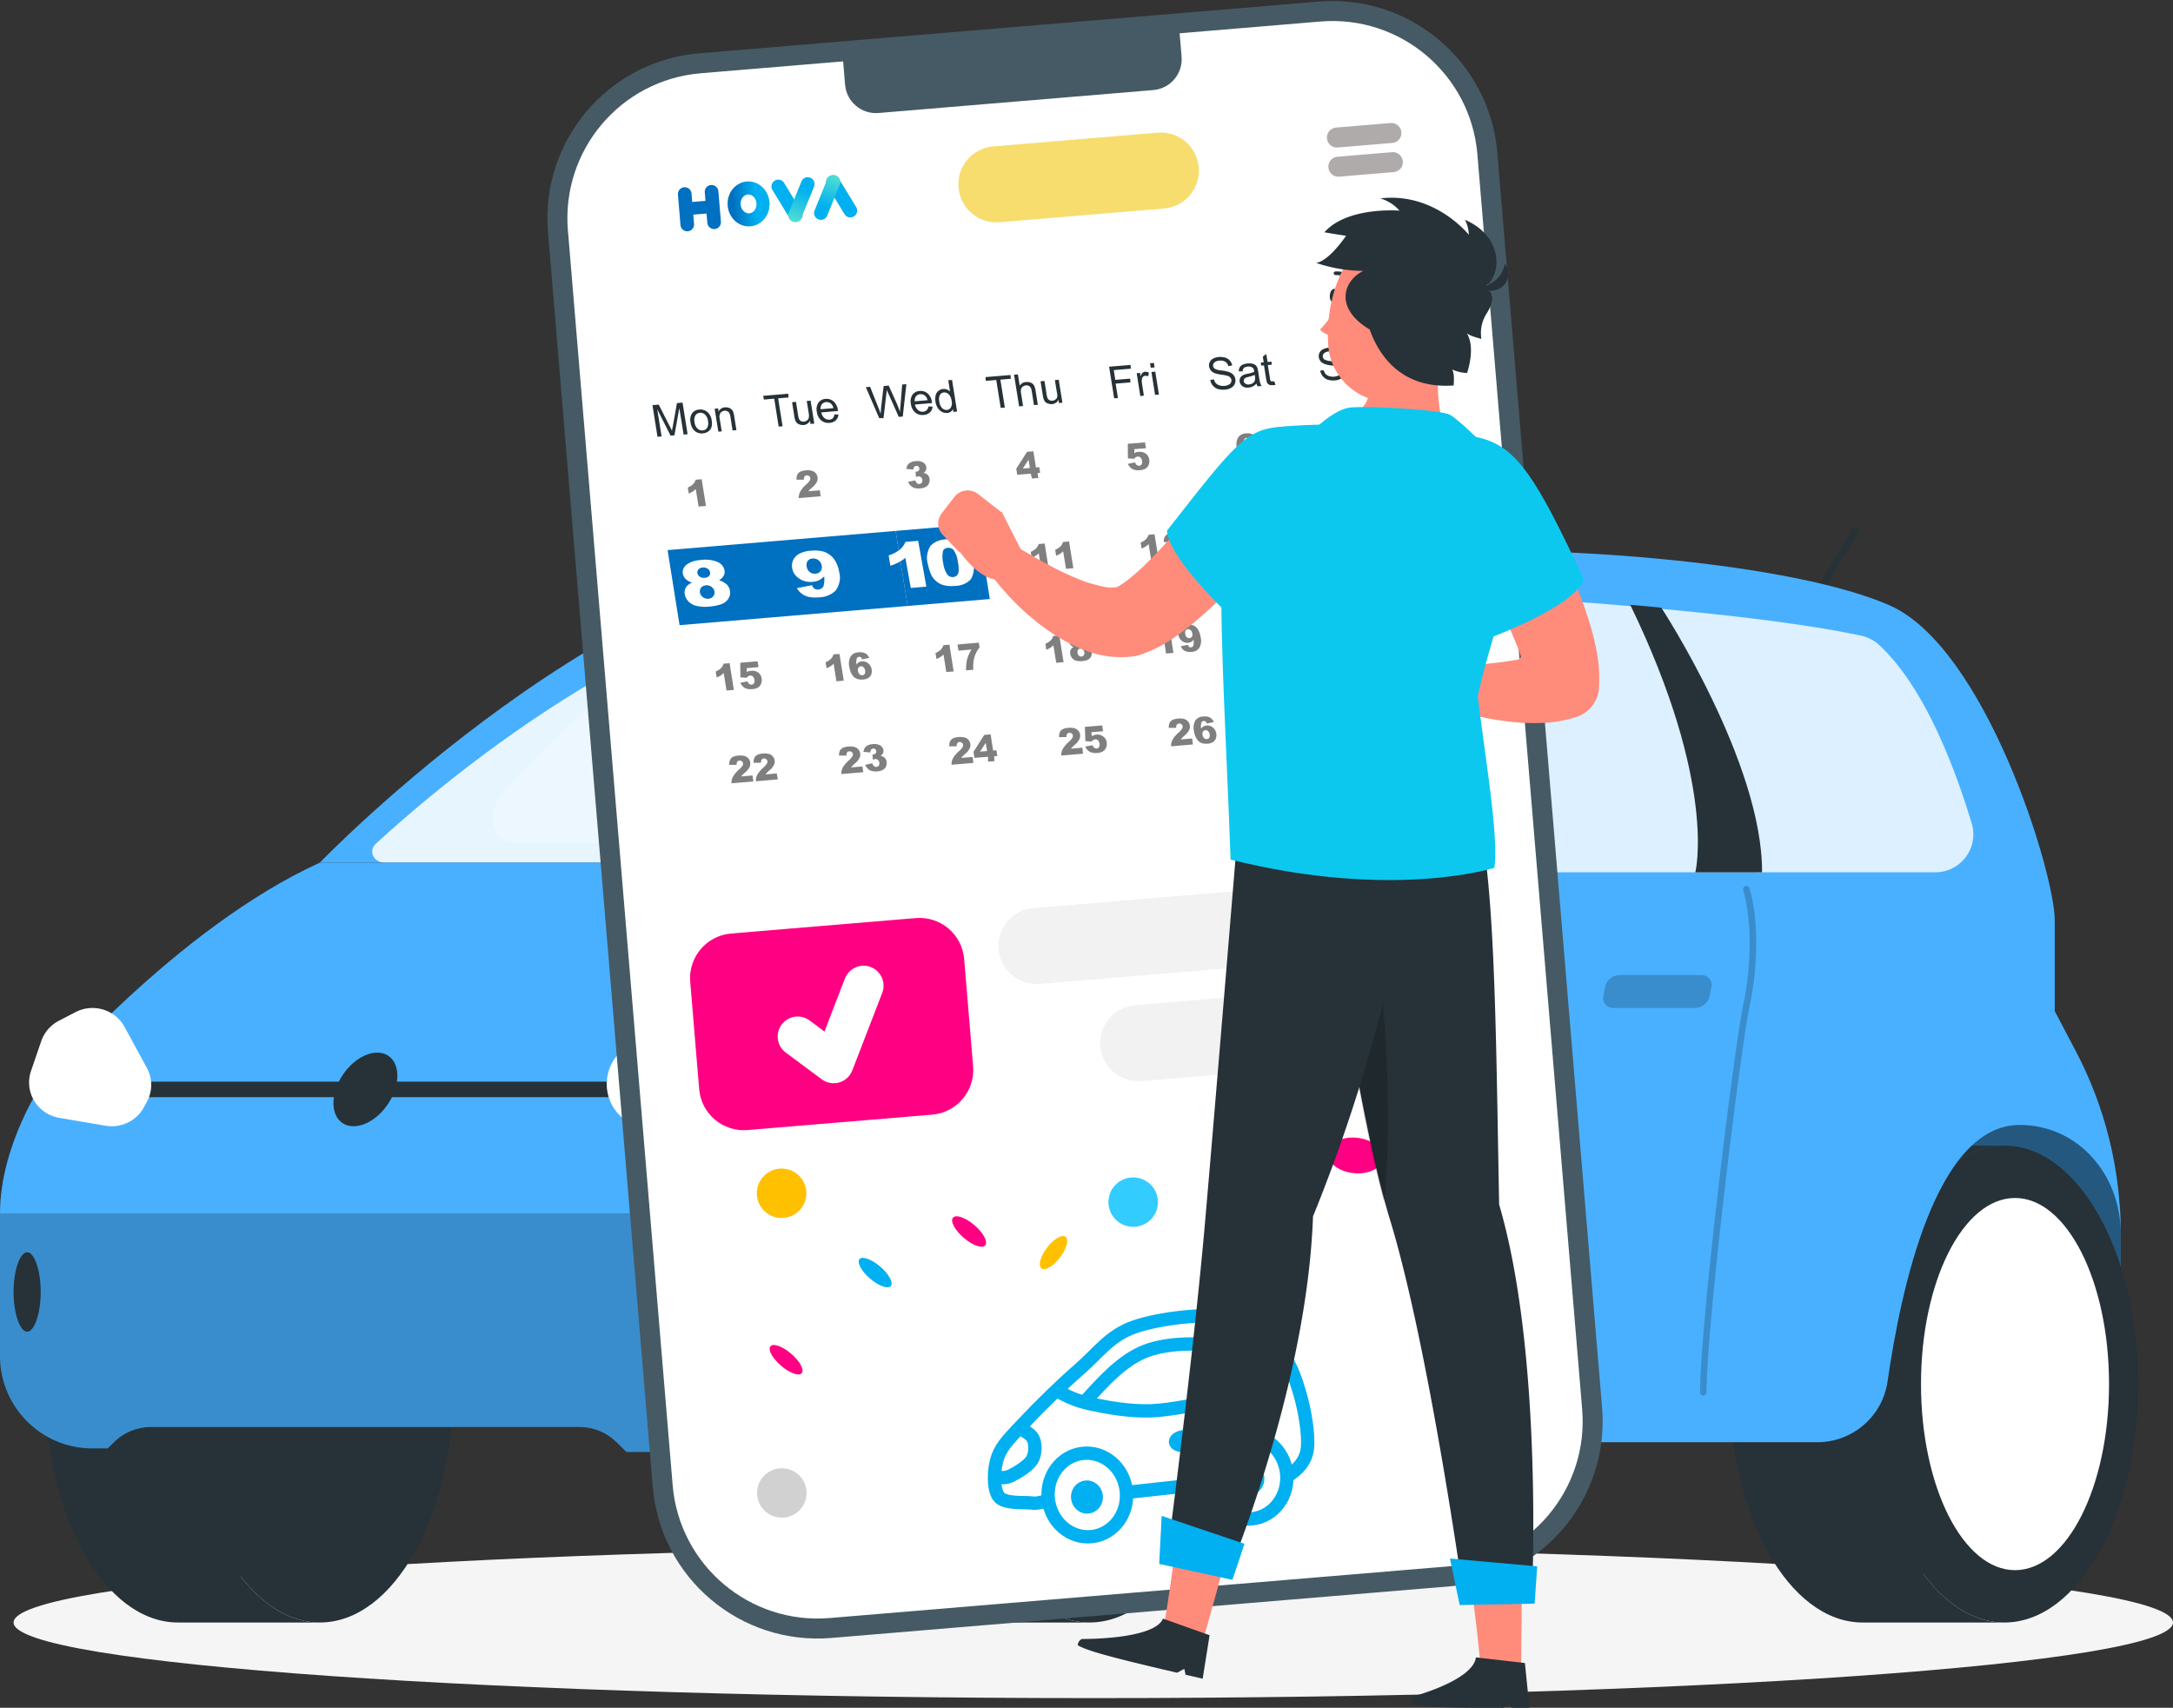 <svg xmlns="http://www.w3.org/2000/svg" overflow="hidden" viewBox="0 0 1121 881">
  <rect x="0" y="0" width="1121" height="881" fill="#333333" stroke="none"/>
  <defs>
    <linearGradient id="b" x1="1634.5" x2="1621.83" y1="1023.65" y2="1002.84" gradientUnits="userSpaceOnUse" spreadMethod="reflect">
      <stop offset="0" stop-color="#00B0F0"/>
      <stop offset=".88" stop-color="#00B0F0"/>
      <stop offset="1" stop-color="#52DFD2"/>
    </linearGradient>
    <linearGradient id="c" x1="1590.96" x2="1569.39" y1="1016.29" y2="1018.09" gradientUnits="userSpaceOnUse" spreadMethod="reflect">
      <stop offset="0" stop-color="#00B0F0"/>
      <stop offset=".32" stop-color="#00B0F0"/>
      <stop offset=".87" stop-color="#0070C0"/>
      <stop offset="1" stop-color="#0070C0"/>
    </linearGradient>
    <linearGradient id="d" x1="1616.16" x2="1625.33" y1="1025.15" y2="1002.57" gradientUnits="userSpaceOnUse" spreadMethod="reflect">
      <stop offset="0" stop-color="#00B0F0"/>
      <stop offset=".29" stop-color="#00B0F0"/>
      <stop offset="1" stop-color="#52DFD2"/>
    </linearGradient>
    <linearGradient id="e" x1="1593.67" x2="1606.35" y1="1005.19" y2="1026" gradientUnits="userSpaceOnUse" spreadMethod="reflect">
      <stop offset="0" stop-color="#00B0F0"/>
      <stop offset=".88" stop-color="#00B0F0"/>
      <stop offset="1" stop-color="#52DFD2"/>
    </linearGradient>
    <linearGradient id="f" x1="1612.02" x2="1602.85" y1="1003.69" y2="1026.26" gradientUnits="userSpaceOnUse" spreadMethod="reflect">
      <stop offset="0" stop-color="#00B0F0"/>
      <stop offset=".29" stop-color="#00B0F0"/>
      <stop offset="1" stop-color="#52DFD2"/>
    </linearGradient>
    <clipPath id="a">
      <path d="M1194 912h1121v881H1194z"/>
    </clipPath>
  </defs>
  <g clip-path="url(#a)" transform="translate(-1194 -912)">
    <path fill="#F5F5F5" fill-rule="evenodd" d="M2315 1749c0 21.54-249.38 39-557 39s-557-17.46-557-39 249.38-39 557-39 557 17.46 557 39Z"/>
    <path fill="#49B0FF" fill-rule="evenodd" d="M2288 1643h-598v-186h527.11l49.2 39.9a58.482 58.482 0 0 1 21.69 45.62Z"/>
    <path fill-opacity=".502" fill-rule="evenodd" d="M2288 1643h-598v-186h527.11l49.2 39.9a58.482 58.482 0 0 1 21.69 45.62Z"/>
    <path fill="#263238" fill-rule="evenodd" d="M1687.03 1625.98c0-67.92 30.98-122.98 68.83-122.98h-73.03c-38.1 0-68.83 54.92-68.83 122.98 0 68.07 30.97 123.02 68.83 123.02H1756c-38.17 0-68.97-55.09-68.97-123.02Z"/>
    <path fill="#263238" fill-rule="evenodd" d="M1825 1626c0 67.93-30.89 123-69 123s-69-55.07-69-123 30.89-123 69-123 69 55.07 69 123Z"/>
    <path fill="#FFF" fill-rule="evenodd" d="M1810 1626c0 53.02-21.94 96-49 96s-49-42.98-49-96 21.94-96 49-96 49 42.98 49 96Z"/>
    <path fill="#263238" fill-rule="evenodd" d="M1290.03 1625.98c0-67.92 30.98-122.98 68.83-122.98h-73.03c-38.1 0-68.83 54.92-68.83 122.98 0 68.07 30.97 123.02 68.83 123.02H1359c-38.1 0-68.97-55.09-68.97-123.02Z"/>
    <path fill="#263238" fill-rule="evenodd" d="M1428 1626c0 67.93-30.89 123-69 123s-69-55.07-69-123 30.89-123 69-123 69 55.07 69 123Zm731.03-.02c0-67.92 30.97-122.98 68.83-122.98h-73.03c-38.06 0-68.83 54.92-68.83 122.98 0 68.07 30.97 123.02 68.83 123.02H2228c-38.06 0-68.97-55.09-68.97-123.02Z"/>
    <path fill="#263238" fill-rule="evenodd" d="M2297 1626c0 67.93-30.89 123-69 123s-69-55.07-69-123 30.89-123 69-123 69 55.07 69 123Z"/>
    <path fill="#FFF" fill-rule="evenodd" d="M2282 1626c0 53.02-21.71 96-48.5 96s-48.5-42.98-48.5-96 21.71-96 48.5-96 48.5 42.98 48.5 96Z"/>
    <path fill="#49B0FF" fill-rule="evenodd" d="M1605.7 1661h-88.51l-4.96-4.84c-5.09-5.13-12-8.02-19.21-8.03H1271.8c-7.21.01-14.11 2.9-19.21 8.03l-3.03 3.01h-8.05c-26.24 0-47.51-21.38-47.51-47.75V1538h502l-39.93 87.26c-7.55 21.44-27.74 35.77-50.37 35.74Z"/>
    <path fill-opacity=".2" fill-rule="evenodd" d="M1605.7 1661h-88.51l-4.96-4.84c-5.09-5.13-12-8.02-19.21-8.03H1271.8c-7.21.01-14.11 2.9-19.21 8.03l-3.03 3.01h-8.05c-26.24 0-47.51-21.38-47.51-47.75V1538h502l-39.93 87.26c-7.55 21.44-27.74 35.77-50.37 35.74Z"/>
    <path fill="#263238" fill-rule="evenodd" d="M2126.75 1228c-.31.01-.62-.08-.88-.24a1.624 1.624 0 0 1-.65-2.25c.01-.01.02-.03.03-.04l24.42-40.48c.39-.85 1.43-1.22 2.3-.84.88.38 1.27 1.38.87 2.23-.04.11-.1.21-.17.3l-24.42 40.48c-.31.52-.89.84-1.5.84Z"/>
    <path fill="#49B0FF" fill-rule="evenodd" d="M2254 1433.61v-46.81c0-24.61-35.83-140.71-85.1-162.47-49.27-21.76-168.47-31.44-243.55-27.45-75.09 3.98-175.35 160.75-175.35 160.75l10.9 134.8c15.26 0 63.88-4.6 71 128.77.99 19.53 17.16 34.84 36.75 34.8h262.88c18.26-.01 33.72-13.45 36.24-31.51 6.88-47.53 24.82-132.16 68.11-132.16 30.36 0 52.12 25.95 52.12 55.7.01-32.69-7.94-64.89-23.17-93.83Z"/>
    <path fill="#49B0FF" fill-rule="evenodd" d="M1650.74 1196c-136.78 0-291.74 161-291.74 161h391.61s100.18-156.98 175.39-161Z"/>
    <path fill="#FFF" fill-opacity=".871" fill-rule="evenodd" d="M1659.13 1212c-115.21 0-236.06 102.9-271.31 135.31-2.45 2.24-2.42 5.85.07 8.06 1.19 1.05 2.8 1.64 4.47 1.63h315.91c25.79.07 50.07-10.95 65.34-29.66 33.98-41.66 99.43-112.77 152.39-115.34Z"/>
    <path fill="#49B0FF" fill-rule="evenodd" d="m1750.1 1357-144.6 114.19-389.15-1.24S1194 1502.46 1194 1538h501.33c8.22-21.78 37.03-45.86 65.67-45.86 0-40.53-10.9-135.14-10.9-135.14Z"/>
    <path fill-opacity=".2" fill-rule="evenodd" d="M1655.71 1438a1.714 1.714 0 0 1-.25-3.41c34.84-5.65 67.44-20.8 94.21-43.79 10.96-9.21 13.13-25.23 5-37.02-.58-.75-.45-1.84.31-2.42.75-.58 1.83-.44 2.42.31.03.04.07.09.1.14 9.11 13.26 6.68 31.25-5.63 41.61a194.443 194.443 0 0 1-95.89 44.55Z"/>
    <path fill="#49B0FF" fill-rule="evenodd" d="M1217 1470.75s68.25-80.28 142.06-113.75H1750l-144.4 115Z"/>
    <path fill="#263238" fill-rule="evenodd" d="M1263 1470h256v8h-256Z"/>
    <path fill="#FFF" fill-rule="evenodd" d="m1513.64 1455.1 13.77-13.77c3.1-3.09 7.02-5.23 11.3-6.16l104-22.65c3.65-.8 7.45-.68 11.05.35l5.57 1.55c12.16 3.42 19.23 16.04 15.81 28.19-.92 3.27-2.56 6.29-4.79 8.84l-22.38 25.58c-3.85 4.4-9.25 7.16-15.08 7.71l-100.97 9.16c-6.75.64-13.44-1.76-18.24-6.54-8.89-8.91-8.91-23.33-.04-32.26Zm-243.94 7.71-11.42-21.04a18.84 18.84 0 0 0-6.9-7.14 19.03 19.03 0 0 0-18.39-.51l-8.66 4.49c-4.25 2.22-7.49 5.95-9.04 10.44l-5.28 15.4c-3.35 9.68 1.9 20.21 11.73 23.51.93.32 1.89.56 2.87.72l23.84 4.05c7.97 1.36 15.93-2.46 19.76-9.49l1.59-2.89a18.217 18.217 0 0 0-.1-17.54Z"/>
    <path fill="#FFF" fill-opacity=".812" fill-rule="evenodd" d="M1830.19 1362h362.12c10.87.01 19.68-8.76 19.69-19.58 0-1.92-.28-3.83-.84-5.66-8.25-27.4-24.07-70.25-47.84-92.1a19.979 19.979 0 0 0-9.39-4.79c-42.69-9.01-111.31-15-162.22-18.5-46.69-3.18-92.45 14.14-125.23 47.4a439.4 439.4 0 0 0-52.25 63.47c-5.89 8.8-3.5 20.68 5.34 26.55 3.14 2.08 6.84 3.2 10.62 3.21Z"/>
    <path fill="#263238" fill-rule="evenodd" d="M1596 1578.48c0 11.31-11.42 20.52-25.5 20.52s-25.5-9.21-25.5-20.52c0-11.31 11.39-20.48 25.5-20.48s25.5 9.17 25.5 20.48ZM1388.61 1455c8.46 0 12.59 8.51 9.22 18.98-3.38 10.47-12.94 19.02-21.43 19.02-8.5 0-12.59-8.51-9.22-19.02 3.37-10.5 12.97-18.98 21.43-18.98ZM1215 1578.48c0 11.31-3.31 20.52-6.98 20.52-3.68 0-7.02-9.21-7.02-20.52 0-11.31 3.31-20.48 7.02-20.48 3.7 0 6.98 9.17 6.98 20.48Zm604-219.73v-11.51c-.01-12.27 10-22.23 22.37-22.24 1.55 0 3.09.16 4.61.47l44.17 9.12c10.4 2.16 17.85 11.24 17.85 21.77v2.39c0 12.28-10.02 22.23-22.4 22.25h-44.17c-12.39 0-22.43-9.96-22.43-22.25Zm232.04-133.27s-5.85-.59-16.04-1.48c45.08 92.94 33.59 138 33.59 138H2103c.34-56.59-51.96-136.52-51.96-136.52Z"/>
    <path fill="#FFF" fill-opacity=".2" fill-rule="evenodd" d="M1669.29 1320.27c-1.45 15.14-14.17 26.71-29.4 26.73h-178.62c-13.03 0-17.75-14.54-8.31-25.35a504.235 504.235 0 0 1 55.35-54.02c33.64-28.32 75.41-43.03 114.45-40.31l14.76 1.07c13.07 1.02 23.92 10.5 26.67 23.32 5.21 22.46 6.93 45.58 5.1 68.56Z"/>
    <path fill-opacity=".2" fill-rule="evenodd" d="M2072.71 1632c-.94 0-1.71-.77-1.71-1.72 0-34.79 17.64-178.26 22.26-199.75 4.48-20.87 4.48-44.18 0-59.34-.27-.91.25-1.86 1.16-2.13.9-.24 1.84.27 2.12 1.17 4.61 15.68 4.61 39.64 0 61.03-4.62 21.38-22.19 164.37-22.19 199.02 0 .92-.72 1.68-1.64 1.72Zm-4.21-200h-42.11c-2.88.09-5.29-2.09-5.39-4.86-.01-.43.03-.87.13-1.3l.87-4.68c.72-3.48 3.82-6.03 7.5-6.16h42.11c2.88-.09 5.29 2.09 5.39 4.86.01.43-.03.87-.13 1.3l-.87 4.68c-.72 3.48-3.82 6.03-7.5 6.16Z"/>
    <path fill="#FFF" fill-rule="evenodd" stroke="#455A64" stroke-miterlimit="8" stroke-width="10.313" d="M1481.83 1031.24c-3.68-44.138 29.11-82.903 73.24-86.587l319.64-26.685c44.14-3.684 82.9 29.107 86.58 73.241l54.05 647.351c3.68 44.14-29.11 82.9-73.24 86.59l-319.64 26.68c-44.14 3.69-82.9-29.11-86.59-73.24Z"/>
    <path fill="#455A64" fill-rule="evenodd" d="m1788.95 958.461-141.74 11.833c-8.79.734-16.52-5.801-17.25-14.596l-1.33-15.926 173.59-14.492 1.33 15.926c.73 8.795-5.8 16.52-14.6 17.255Z"/>
    <path fill="url(#b)" fill-rule="evenodd" d="M1635.68 1018.82c1.01 1.66.48 3.82-1.18 4.83a3.511 3.511 0 0 1-4.83-1.17l-9.02-14.81a3.514 3.514 0 0 1 1.18-4.83 3.511 3.511 0 0 1 4.83 1.17Z"/>
    <path fill="#0070C0" fill-rule="evenodd" d="M1559.64 1015.48a3.276 3.276 0 1 1 .54 6.53l-9.64.8c-1.8.16-3.39-1.18-3.54-2.99a3.282 3.282 0 0 1 3-3.54Z"/>
    <path fill="#0070C0" fill-rule="evenodd" d="M1543.73 1012.4a3.505 3.505 0 0 1 3.21-3.8 3.52 3.52 0 0 1 3.8 3.21l1.31 15.69a3.52 3.52 0 0 1-3.22 3.8 3.516 3.516 0 0 1-3.79-3.21Zm13.85-1.16a3.531 3.531 0 0 1 3.21-3.8 3.52 3.52 0 0 1 3.8 3.22l1.31 15.69a3.531 3.531 0 0 1-3.21 3.8 3.52 3.52 0 0 1-3.8-3.22Z"/>
    <path fill="url(#c)" fill-rule="evenodd" d="M1569.39 1018.09c-.54-6.39 3.86-11.96 9.82-12.46 5.96-.5 11.22 4.27 11.75 10.66.54 6.38-3.86 11.96-9.82 12.46-5.96.5-11.22-4.28-11.75-10.66Zm6.7-.56c.23 2.68 2.24 4.7 4.49 4.51 2.25-.19 3.9-2.51 3.67-5.19-.22-2.68-2.23-4.7-4.48-4.51-2.25.19-3.9 2.51-3.68 5.19Z"/>
    <path fill="url(#d)" fill-rule="evenodd" d="M1620.74 1023.22a3.512 3.512 0 0 1-4.58 1.93 3.517 3.517 0 0 1-1.94-4.58l6.52-16.06c.73-1.8 2.79-2.67 4.59-1.94 1.8.74 2.66 2.79 1.93 4.59Z"/>
    <path fill="url(#e)" fill-rule="evenodd" d="M1592.5 1010.02a3.511 3.511 0 0 1 1.17-4.83 3.523 3.523 0 0 1 4.84 1.17l9.01 14.81c1.01 1.66.49 3.82-1.17 4.83a3.523 3.523 0 0 1-4.84-1.17Z"/>
    <path fill="url(#f)" fill-rule="evenodd" d="M1607.43 1005.62c.73-1.8 2.79-2.67 4.59-1.93 1.8.73 2.66 2.78 1.93 4.58l-6.52 16.06a3.512 3.512 0 0 1-4.58 1.93 3.517 3.517 0 0 1-1.94-4.58Z"/>
    <path fill="#F7DD6D" fill-rule="evenodd" d="M1688.45 1008.72c-.9-10.807 7.13-20.297 17.93-21.198l84.84-7.083c10.8-.902 20.29 7.126 21.19 17.93.9 10.801-7.12 20.291-17.93 21.191l-84.83 7.09c-10.8.9-20.29-7.13-21.2-17.93Z"/>
    <path fill="none" stroke="#AFABAB" stroke-linecap="round" stroke-miterlimit="8" stroke-width="10.313" d="m1883.68 982.95 28.11-2.347m-27.37 17.388 28.11-2.347"/>
    <path fill="#F2F2F2" fill-rule="evenodd" d="M1709.14 1401.64c-.9-10.8 7.12-20.29 17.93-21.19l190.68-15.92c10.8-.9 20.29 7.12 21.19 17.93.9 10.8-7.12 20.29-17.93 21.19l-190.68 15.92c-10.8.9-20.29-7.13-21.19-17.93Zm52.52 50.12c-.91-10.81 7.12-20.29 17.92-21.2l142.07-11.86c10.8-.9 20.29 7.13 21.2 17.93.9 10.81-7.13 20.3-17.93 21.2l-142.07 11.86c-10.8.9-20.29-7.13-21.19-17.93Z"/>
    <path fill="#FF0083" fill-rule="evenodd" d="M1550.07 1418.51c-1.06-12.71 8.38-23.88 21.1-24.94l95.27-7.96c12.72-1.06 23.89 8.39 24.95 21.11l4.62 55.34c1.06 12.72-8.39 23.89-21.1 24.95l-95.28 7.95c-12.71 1.06-23.88-8.38-24.94-21.1Z"/>
    <path fill="none" stroke="#FFF" stroke-linecap="round" stroke-linejoin="round" stroke-miterlimit="10" stroke-width="20.625" d="m1555.82 1122.55 23.15 21.43 25.95-53.46"/>
    <path fill="#0070C0" fill-rule="evenodd" d="m1704.63 1221.02-42.41 3.57-6.18-38.72 42.41-3.56 6.18 38.71Z"/>
    <path fill="#0070C0" fill-rule="evenodd" d="m1544.57 1234.5 117.65-9.91-6.18-38.72-117.65 9.91 6.18 38.72Z"/>
    <path fill="#FFF" fill-rule="evenodd" d="M1551.02 1212.53c-1.16-.31-2.19-.85-3.02-1.58-.96-.81-1.57-1.87-1.74-3.02-.37-1.92.61-3.89 2.54-5.08 1.94-1.21 4.27-1.89 6.65-1.96 3.01-.45 6.09-.09 8.76 1.03 1.93.88 3.23 2.45 3.55 4.26.22 1.03.02 2.1-.56 3.04-.53.83-1.28 1.56-2.2 2.13 1.48.45 2.81 1.17 3.89 2.11.9.91 1.48 2.02 1.67 3.21.46 2.14-.44 4.37-2.39 5.92-.98.69-2.13 1.2-3.35 1.5-1.45.4-2.95.66-4.46.8-2.37.29-4.78.19-7.06-.32-1.63-.4-3.06-1.19-4.12-2.27-1.03-1.05-1.7-2.32-1.94-3.67-.24-1.2-.04-2.45.59-3.58.71-1.1 1.83-1.99 3.19-2.52Zm4.07 5.19c.18.95.75 1.8 1.61 2.43.77.55 1.78.81 2.81.73.95-.06 1.82-.5 2.34-1.17.68-.76.95-1.71.75-2.62-.18-.94-.75-1.8-1.61-2.42-.76-.56-1.78-.83-2.81-.74-.96.08-1.84.48-2.42 1.12-.63.8-.87 1.76-.67 2.67Zm-1.29-10.06c.09.76.55 1.44 1.27 1.91.74.43 1.66.62 2.57.51.82-.05 1.6-.38 2.14-.91.49-.59.67-1.3.5-1.99-.1-.74-.55-1.4-1.27-1.84-.66-.46-1.53-.68-2.42-.59-.85.02-1.67.36-2.22.92-.53.57-.74 1.3-.57 1.99Zm51.28 7.74 7.8-1.51c.22.72.68 1.35 1.34 1.84 1.37.75 3.25.43 4.21-.73.18-.21.32-.45.41-.69.44-1.64.55-3.31.33-4.96-.75.77-1.65 1.45-2.65 1.99-1.04.47-2.18.75-3.34.82-2.51.25-4.99-.36-6.89-1.67-2.02-1.33-3.32-3.27-3.64-5.42-.27-1.44-.06-2.93.6-4.31.65-1.3 1.78-2.42 3.22-3.19 1.75-.86 3.72-1.36 5.73-1.46 2.4-.29 4.84-.1 7.08.56 1.98.77 3.65 1.98 4.82 3.49 1.5 2.06 2.45 4.36 2.79 6.77.93 3.19.34 6.59-1.64 9.52-2.05 2.21-5.18 3.58-8.51 3.7-1.84.19-3.71.13-5.5-.21-1.32-.3-2.53-.85-3.54-1.59-1.1-.83-1.99-1.83-2.62-2.95Zm12.8-11.61c-.12-1.1-.73-2.11-1.72-2.84-.79-.64-1.91-.95-3.03-.84-.98.05-1.88.49-2.42 1.18-.62.91-.83 1.97-.57 2.97.12 1.11.7 2.13 1.65 2.91.77.6 1.82.88 2.89.79 1.02-.05 1.97-.49 2.56-1.19.69-.9.91-1.97.64-2.98Zm49.78-12.8 4.21 23.64-8.02.67-2.79-15.53c-1 .87-2.13 1.64-3.36 2.29-1.4.7-2.86 1.31-4.37 1.83l-.89-5.35c2.15-.69 4.13-1.73 5.82-3.04 1.3-1.14 2.27-2.48 2.85-3.96Zm5.02 12.07c-.99-3.15-.5-6.53 1.35-9.49 2.07-2.14 5.2-3.39 8.46-3.39 1.62-.17 3.25-.13 4.83.14 2.2.49 4.12 1.57 5.45 3.07.63.71 1.14 1.48 1.52 2.31.83 1.71 1.4 3.5 1.71 5.34.87 3.15.53 6.47-.97 9.52-1.93 2.33-5.14 3.73-8.51 3.7-2.05.21-4.11.06-6.04-.47-1.6-.52-2.99-1.37-4.06-2.46-1.01-.98-1.79-2.11-2.29-3.34-.65-1.6-1.14-3.25-1.45-4.93Zm7.88-.66c.23 2.07.92 4.07 2.05 5.91.6.93 1.8 1.47 3.08 1.39.74-.05 1.44-.35 1.93-.83.62-.68.94-1.5.92-2.33.09-1.57-.04-3.13-.4-4.66-.17-2.08-.87-4.1-2.05-5.92-.61-.94-1.84-1.48-3.15-1.37-1.26.05-2.31.83-2.52 1.85-.38 2.01-.34 4.05.14 6.02Z"/>
    <path fill="#7F7F7F" fill-rule="evenodd" d="m1732.92 1192.39 2.18 13.79-3.8.32-1.43-9.06c-.49.49-1.03.93-1.62 1.3-.64.39-1.32.73-2.02 1.02l-.51-3.11c1.02-.39 1.95-.97 2.74-1.72.63-.63 1.08-1.42 1.32-2.28Zm12.59-1.06 2.21 13.79-3.8.32-1.46-9.06c-.48.5-1.02.94-1.61 1.3-.65.4-1.32.74-2.03 1.02l-.47-3.11c1.02-.39 1.94-.98 2.74-1.72a6.07 6.07 0 0 0 1.32-2.28Zm44.09-3.71 2.21 13.79-3.8.32-1.47-9.06c-.48.5-1.02.94-1.61 1.3-.64.4-1.31.74-2.02 1.02l-.47-3.11c1.01-.39 1.94-.98 2.73-1.72.61-.65 1.06-1.43 1.32-2.28Zm17.28 12.52-11.27.95c-.06-1.12.18-2.25.68-3.25.84-1.44 1.92-2.73 3.19-3.82.7-.58 1.32-1.27 1.83-2.03.23-.38.31-.82.25-1.26-.07-.41-.29-.77-.62-1.02-.35-.26-.78-.39-1.22-.35-.43.02-.83.22-1.11.55-.3.5-.43 1.08-.36 1.66l-3.85.08c-.08-.87.05-1.75.38-2.55.32-.64.83-1.17 1.45-1.51.92-.43 1.92-.67 2.93-.71a9.21 9.21 0 0 1 3.14.17c.76.23 1.44.66 1.97 1.25.51.57.84 1.29.94 2.05.15.83.03 1.68-.32 2.44a9.71 9.71 0 0 1-2.23 2.71c-.69.59-1.14 1.01-1.37 1.25-.28.27-.53.57-.77.88l5.93-.5Zm39.4-17.29 2.21 13.79-3.8.32-1.43-9.07c-.49.5-1.03.94-1.61 1.31-.65.39-1.33.73-2.03 1.02l-.5-3.12c1.01-.38 1.94-.96 2.73-1.72a5.36 5.36 0 0 0 1.32-2.27Zm8.44 3.47-3.54-.34c.06-1.05.52-2.04 1.27-2.77a5.88 5.88 0 0 1 3.42-1.17c1.36-.23 2.77 0 3.99.66.83.53 1.4 1.4 1.57 2.39.11.54.04 1.11-.22 1.61-.28.57-.72 1.04-1.25 1.38.44.06.88.18 1.29.35.48.25.89.6 1.21 1.04.35.46.56 1.01.63 1.58.14.78.05 1.59-.26 2.33-.28.76-.81 1.41-1.5 1.82-.9.52-1.91.81-2.95.86-1 .11-2.02.04-3-.21-.73-.21-1.4-.59-1.96-1.12a6.913 6.913 0 0 1-1.4-2.01l3.69-.84c.17.58.49 1.11.94 1.52.36.28.81.41 1.26.35.47-.02.91-.27 1.17-.66.3-.45.39-1 .26-1.51-.05-.55-.31-1.06-.72-1.43-.39-.33-.9-.48-1.4-.42-.41.05-.8.17-1.17.35l-.23-2.71.49-.04c.45-.03.86-.25 1.15-.6.28-.31.4-.74.32-1.16a1.5 1.5 0 0 0-1.74-1.24c-.34.06-.66.24-.89.5-.31.43-.46.96-.43 1.49Zm-284.33 67.79 2.18 13.79-3.77.32-1.46-9.03c-.51.47-1.05.91-1.62 1.31-.64.39-1.31.72-2.02.98l-.51-3.08c1.03-.39 1.98-.99 2.77-1.76.62-.64 1.07-1.42 1.32-2.27Zm5.49-.22 8.93-.75.5 3.01-6.07.51v2.06c.37-.23.77-.42 1.18-.56.39-.08.79-.12 1.19-.1a4.96 4.96 0 0 1 3.59.94c.95.73 1.57 1.81 1.73 3.01.15.86.06 1.75-.24 2.58a4.12 4.12 0 0 1-1.55 2.01c-.9.54-1.91.84-2.95.88-.77.09-1.55.07-2.32-.05a5.12 5.12 0 0 1-1.78-.63c-.47-.28-.9-.64-1.25-1.07-.39-.45-.7-.96-.93-1.51l3.73-.74c.14.52.44.99.85 1.34.38.27.83.4 1.29.36.5-.02.95-.28 1.21-.71a3.3 3.3 0 0 0-.58-3.5c-.4-.35-.94-.51-1.47-.44-.36.02-.7.13-.99.33-.28.21-.53.47-.71.77l-3.28-.19Zm51.18-4.55 2.22 13.79-3.8.32-1.43-9.03c-.51.47-1.04.91-1.61 1.3-.65.39-1.33.72-2.03.99l-.5-3.08c1.02-.4 1.95-.99 2.73-1.76.63-.63 1.08-1.41 1.32-2.27Zm15.35 2.04-3.66.77a2.4 2.4 0 0 0-.65-1.08c-.26-.19-.58-.27-.9-.24-.61.03-1.13.46-1.28 1.06-.2.95-.24 1.92-.11 2.88.34-.45.76-.84 1.24-1.13a3.83 3.83 0 0 1 1.58-.45c1.19-.12 2.37.26 3.28 1.04a5.158 5.158 0 0 1 1.54 5.68c-.3.76-.83 1.4-1.5 1.83-.83.49-1.76.76-2.71.8-1.14.14-2.3-.01-3.37-.43a5.218 5.218 0 0 1-2.32-2.04c-.72-1.21-1.2-2.56-1.38-3.96-.48-1.87-.23-3.84.69-5.52a5.064 5.064 0 0 1 4.01-2.08c.87-.1 1.75-.04 2.61.17.64.18 1.23.51 1.73.96.51.49.92 1.09 1.2 1.74Zm-5.79 6.77c.08.64.38 1.23.85 1.67.38.37.91.56 1.44.51.47-.02.89-.27 1.14-.66.29-.53.38-1.14.24-1.73-.06-.64-.35-1.24-.81-1.7-.36-.38-.86-.57-1.38-.52-.49.03-.93.29-1.2.7-.33.51-.44 1.14-.28 1.73Zm47.16-13.59 2.18 13.8-3.8.32-1.43-9.03c-.51.47-1.05.91-1.61 1.3-.65.39-1.33.72-2.03.99l-.5-3.08a8.28 8.28 0 0 0 2.76-1.76c.62-.64 1.07-1.42 1.32-2.28Zm4.17-.1 10.99-.92.38 2.52c-.78.91-1.42 1.93-1.92 3.03-.61 1.34-1.01 2.76-1.19 4.22-.18 1.39-.2 2.79-.07 4.19l-3.73.32c-.1-1.92.07-3.83.5-5.69.5-1.79 1.26-3.49 2.25-5.05l-6.7.57Zm52.51-4.67 2.21 13.8-3.8.32-1.46-9.04a9.004 9.004 0 0 1-3.64 2.3l-.47-3.08c1.02-.4 1.95-1 2.73-1.76.62-.64 1.07-1.42 1.32-2.28Zm7.38 5.98c-.54-.21-1.03-.53-1.45-.94-.45-.51-.74-1.14-.85-1.81-.18-1.11.27-2.23 1.16-2.9.92-.7 2.02-1.09 3.17-1.12 1.43-.22 2.89.03 4.17.71.9.54 1.52 1.45 1.69 2.49.12.59.03 1.21-.24 1.76-.25.48-.59.91-1.02 1.25.72.24 1.37.68 1.86 1.26.44.55.73 1.2.83 1.89.13.64.07 1.31-.15 1.93a3.69 3.69 0 0 1-.93 1.46c-.46.4-1 .7-1.58.88-.69.2-1.4.33-2.11.39-1.12.13-2.26.06-3.36-.22-.77-.25-1.46-.72-1.97-1.36a4.56 4.56 0 0 1-.96-2.19c-.12-.69-.03-1.4.25-2.04.33-.64.85-1.14 1.49-1.44Zm2.02 3.06c.06.55.33 1.06.75 1.43.37.32.85.49 1.34.45.46-.05.88-.31 1.13-.7.29-.44.4-.99.3-1.51-.08-.56-.36-1.07-.79-1.43-.36-.33-.85-.5-1.34-.45-.46.03-.88.27-1.14.66-.3.46-.39 1.02-.25 1.55Zm-.74-5.86c.05.42.28.82.62 1.08.34.27.78.4 1.22.36.74-.04 1.3-.66 1.27-1.4-.01-.09-.02-.18-.04-.27-.06-.44-.28-.84-.62-1.12-.34-.18-.73-.24-1.1-.15-.41.01-.79.2-1.05.51-.22.28-.33.63-.3.99Zm48.05-7.95 2.18 13.79-3.8.32-1.43-9.03c-.51.47-1.04.91-1.61 1.31-.65.39-1.33.72-2.03.98l-.5-3.08a8.03 8.03 0 0 0 2.73-1.75c.63-.63 1.08-1.42 1.32-2.28Zm5.97 10.39 3.66-.77c.11.42.33.79.65 1.08.27.19.6.27.93.24.59-.05 1.08-.46 1.25-1.03.21-.95.25-1.94.11-2.91-.33.46-.75.85-1.24 1.13-.49.26-1.03.42-1.58.45-1.19.12-2.37-.26-3.28-1.04-.96-.79-1.6-1.91-1.78-3.15-.12-.85-.04-1.72.24-2.54.31-.74.83-1.38 1.5-1.82a5.77 5.77 0 0 1 2.71-.8c1.14-.14 2.3.01 3.37.43.96.43 1.77 1.14 2.31 2.04.73 1.21 1.2 2.56 1.39 3.96.48 1.87.23 3.84-.69 5.52a5.035 5.035 0 0 1-4.01 2.08c-.86.12-1.74.06-2.58-.18a4.04 4.04 0 0 1-1.73-.95c-.53-.48-.95-1.08-1.23-1.74Zm5.94-6.64c-.08-.64-.38-1.23-.85-1.67-.37-.37-.89-.56-1.41-.52-.47.04-.9.28-1.17.67-.28.54-.35 1.17-.21 1.76.06.64.33 1.25.78 1.7.37.35.87.53 1.38.49.49-.04.95-.29 1.24-.71.3-.51.39-1.14.24-1.72Zm-253.11-79.56 2.21 13.79-3.8.32-1.46-9.03c-.5.48-1.04.92-1.61 1.31-.64.4-1.32.73-2.03.98l-.47-3.08c1.02-.4 1.95-1 2.74-1.75.61-.65 1.06-1.43 1.32-2.28Zm61.37 8.81-11.27.95c-.05-1.12.18-2.24.68-3.25.83-1.45 1.91-2.75 3.19-3.82.7-.59 1.32-1.29 1.83-2.07.22-.36.31-.79.25-1.22-.07-.42-.29-.79-.62-1.05-.35-.26-.79-.37-1.22-.32-.44.01-.84.21-1.11.55-.31.5-.43 1.08-.36 1.66h-3.79c-.08-.87.05-1.74.38-2.55.33-.64.83-1.16 1.46-1.5.91-.45 1.91-.7 2.92-.75 1.05-.13 2.12-.07 3.14.2.76.23 1.44.66 1.97 1.25.51.58.84 1.29.95 2.05.14.83.03 1.68-.33 2.44a9.273 9.273 0 0 1-2.23 2.71l-1.37 1.21c-.27.29-.53.6-.77.92l5.9-.5Zm47.81-13.78-3.55-.34c.05-1.06.51-2.05 1.28-2.77.98-.76 2.17-1.18 3.41-1.21 1.37-.23 2.77 0 3.99.66.83.54 1.41 1.4 1.57 2.39.11.56.04 1.14-.21 1.65-.29.56-.73 1.03-1.25 1.38.44.04.88.16 1.29.35.47.24.89.58 1.21 1 .33.47.54 1.01.62 1.58.15.79.06 1.6-.26 2.33-.27.76-.8 1.41-1.49 1.83a6.7 6.7 0 0 1-2.95.85c-1 .12-2.02.06-3-.17-.73-.24-1.4-.64-1.96-1.15a6.99 6.99 0 0 1-1.4-2.01l3.69-.81c.18.58.5 1.1.94 1.52.36.25.81.36 1.25.32.47-.03.9-.26 1.18-.63.28-.43.39-.95.3-1.45-.05-.55-.31-1.06-.72-1.43-.4-.3-.9-.44-1.4-.38-.4.05-.8.16-1.17.31l-.23-2.71.49-.04c.45-.02.86-.22 1.15-.56.53-.62.46-1.55-.16-2.09 0-.01-.01-.01-.02-.02-.3-.26-.69-.37-1.08-.3-.38.02-.74.19-1.01.48-.32.4-.5.9-.51 1.42Zm60.59 2.1-6.98.59-.5-3.11 5.55-8.74 3.28-.27 1.33 8.33 1.71-.15.46 2.95-1.36.11.42 2.52-3.28.28Zm-.46-2.94-.67-4.27-2.96 4.58Zm50.52-12.45 8.89-.74.5 3.01-6.03.5v2.06c.36-.23.74-.42 1.14-.56.4-.08.81-.12 1.22-.1 1.28-.17 2.56.17 3.6.94.95.73 1.58 1.81 1.76 3.01.13.86.05 1.75-.24 2.57-.29.83-.83 1.53-1.55 2.01-.91.55-1.93.85-2.98.89-.78.09-1.56.07-2.33-.05-1.17-.2-2.23-.8-3.02-1.7-.38-.46-.69-.97-.94-1.51l3.74-.74c.14.53.45 1.01.88 1.34.36.28.81.4 1.26.36.5-.02.95-.28 1.21-.71.3-.55.39-1.21.23-1.83-.06-.65-.34-1.25-.81-1.7-.4-.36-.92-.52-1.44-.45-.37.02-.72.14-1.03.34-.27.21-.51.48-.71.77l-3.28-.19Zm66.53-2.51-3.66.77c-.13-.41-.37-.78-.69-1.08-.26-.19-.58-.27-.9-.24-.6.05-1.11.48-1.28 1.07-.2.94-.22 1.92-.07 2.88.32-.46.73-.84 1.2-1.13.5-.27 1.05-.43 1.62-.46 1.17-.11 2.34.27 3.24 1.04.98.79 1.62 1.93 1.78 3.18.16.85.07 1.72-.24 2.51-.28.76-.81 1.41-1.5 1.83-.82.48-1.76.76-2.71.79-1.14.14-2.3 0-3.37-.42a5.651 5.651 0 0 1-2.32-2.04 9.816 9.816 0 0 1-1.35-3.97c-.5-1.85-.26-3.84.66-5.52a5.054 5.054 0 0 1 4.01-2.07 6.96 6.96 0 0 1 2.61.17c.65.17 1.24.5 1.73.95.52.49.94 1.09 1.24 1.74Zm-5.98 6.64c.09.64.39 1.23.85 1.67.38.38.91.56 1.44.52.47-.02.9-.27 1.14-.67.31-.52.4-1.14.24-1.72a3.02 3.02 0 0 0-.77-1.71c-.37-.37-.89-.56-1.42-.52-.48.04-.93.3-1.2.71-.3.52-.4 1.13-.28 1.72Zm51.38-13.55 10.95-.92.42 2.52c-.8.91-1.46 1.93-1.96 3.04-.59 1.34-.99 2.76-1.19 4.22-.15 1.39-.16 2.79-.03 4.18l-3.77.32c-.08-1.91.09-3.82.51-5.68.49-1.79 1.24-3.5 2.24-5.05l-6.66.56Zm-305.11 183.6-11.27.95c-.06-1.12.17-2.25.68-3.25.84-1.45 1.92-2.74 3.19-3.82.7-.59 1.32-1.27 1.83-2.03.22-.38.31-.83.24-1.26-.06-.41-.28-.78-.61-1.02-.35-.27-.79-.39-1.22-.36-.43.03-.83.23-1.12.56-.28.51-.4 1.08-.35 1.66h-3.79c-.06-.87.09-1.75.42-2.55.3-.65.79-1.17 1.42-1.51.91-.43 1.91-.67 2.92-.7a8.3 8.3 0 0 1 3.14.19c.76.21 1.44.63 1.97 1.22.51.59.85 1.31.95 2.09.14.81.02 1.65-.33 2.4a8.969 8.969 0 0 1-2.23 2.71c-.69.59-1.14 1.02-1.37 1.25l-.77.88 5.9-.5Zm12.62-1.06-11.3.95c-.03-1.12.2-2.24.68-3.25.85-1.44 1.92-2.73 3.19-3.82.68-.59 1.29-1.28 1.79-2.03.24-.38.34-.82.28-1.26a1.39 1.39 0 0 0-.64-1.01c-.35-.28-.79-.41-1.23-.36-.42.03-.81.23-1.07.55-.3.5-.43 1.08-.36 1.66h-3.82c-.06-.87.08-1.74.41-2.55.32-.64.83-1.17 1.46-1.51.9-.43 1.89-.67 2.89-.7 1.05-.14 2.11-.07 3.14.2.76.19 1.45.62 1.96 1.21.53.58.87 1.31.99 2.09.12.82 0 1.66-.36 2.4a8.596 8.596 0 0 1-2.23 2.71c-.69.59-1.11 1.02-1.34 1.25-.27.27-.53.57-.77.88l5.83-.49Zm44.09-3.71-11.3.95c-.03-1.12.2-2.24.67-3.25.85-1.44 1.93-2.73 3.2-3.82.68-.59 1.28-1.28 1.79-2.03.24-.38.33-.82.28-1.27-.06-.41-.3-.78-.64-1.01-.35-.27-.79-.4-1.23-.35-.42.02-.81.22-1.08.55-.3.5-.42 1.08-.35 1.66h-3.83c-.05-.87.09-1.74.42-2.55.35-.61.87-1.1 1.5-1.4.9-.43 1.89-.67 2.89-.71 1.06-.13 2.14-.07 3.18.2 1.52.43 2.66 1.72 2.91 3.3.12.82 0 1.66-.36 2.41a8.559 8.559 0 0 1-2.23 2.7c-.69.59-1.11 1.02-1.34 1.25-.27.27-.53.57-.77.88l5.86-.49Zm3.68-10.18-3.55-.34c.08-1.05.54-2.03 1.28-2.76.99-.74 2.18-1.16 3.42-1.18 1.36-.22 2.76.01 3.98.66.84.54 1.41 1.4 1.58 2.39.09.56.02 1.13-.22 1.65-.31.53-.74.99-1.25 1.34.43.06.85.18 1.26.36.48.23.9.59 1.21 1.03.34.47.57 1.01.66 1.58.11.78.01 1.59-.26 2.33a3.55 3.55 0 0 1-1.54 1.83c-.9.51-1.91.8-2.94.85-1 .11-2 .04-2.97-.21-.74-.21-1.41-.59-1.96-1.11a6.426 6.426 0 0 1-1.4-2.02l3.66-.84c.16.59.49 1.11.93 1.52.36.28.81.4 1.26.36a1.4 1.4 0 0 0 1.17-.67c.3-.45.4-.99.3-1.51-.07-.55-.32-1.05-.72-1.43-.39-.33-.9-.48-1.4-.42-.42.05-.83.17-1.2.35l-.23-2.71.49-.04c.45-.03.88-.25 1.17-.6.26-.32.37-.74.29-1.16-.05-.36-.23-.7-.5-.95a1.54 1.54 0 0 0-1.08-.3c-.39.01-.76.2-1.01.51-.31.43-.47.96-.43 1.49Zm53.14 5.39-11.27.95c-.06-1.12.18-2.24.68-3.25.83-1.45 1.91-2.74 3.19-3.81.7-.59 1.32-1.27 1.83-2.04.21-.38.29-.82.25-1.26-.07-.41-.29-.77-.62-1.01-.35-.26-.78-.39-1.22-.36-.43.02-.83.22-1.11.55-.3.5-.43 1.09-.36 1.67h-3.82c-.06-.87.08-1.75.41-2.56.32-.64.83-1.16 1.46-1.5.9-.43 1.89-.67 2.89-.71 1.06-.13 2.14-.07 3.18.2.75.2 1.44.62 1.96 1.22.52.58.85 1.3.95 2.08.14.81.03 1.65-.33 2.4a8.969 8.969 0 0 1-2.26 2.71l-1.34 1.25c-.27.28-.53.57-.77.88l5.86-.49Zm7.53-3.18-6.98.58-.51-3.11 5.56-8.74 3.28-.27 1.29 8.33 1.71-.14.46 2.94-1.67.14.21 2.54-3.28.27Zm-.46-2.95-.71-4.26-2.92 4.57Zm49.47 1.38-11.2.94c-.06-1.12.17-2.25.68-3.25.85-1.44 1.93-2.73 3.19-3.82.7-.59 1.32-1.27 1.83-2.03.22-.39.31-.83.28-1.27-.06-.41-.3-.78-.65-1.01-.34-.27-.78-.4-1.22-.36-.42.03-.81.23-1.08.56-.31.49-.45 1.08-.39 1.66h-3.79c-.06-.87.09-1.75.42-2.55.32-.64.83-1.17 1.45-1.51.91-.43 1.89-.67 2.89-.7 1.05-.14 2.12-.08 3.14.19.77.2 1.45.62 1.97 1.22.53.58.87 1.3.98 2.08.11.82-.01 1.66-.36 2.41a8.969 8.969 0 0 1-2.23 2.71c-.69.59-1.11 1.01-1.33 1.24-.28.28-.53.57-.77.88l5.86-.49Zm.98-13.85 8.92-.75.47 3.01-6.04.51.18 2.04c.37-.22.77-.4 1.18-.53.38-.14.77-.23 1.17-.27a4.76 4.76 0 0 1 3.6.97c.96.71 1.6 1.78 1.76 2.98.15.86.07 1.75-.24 2.57-.28.83-.83 1.54-1.55 2.01-.89.57-1.9.89-2.95.92-.78.08-1.58.05-2.36-.08-.6-.11-1.19-.31-1.73-.6-.47-.3-.89-.66-1.25-1.07-.4-.46-.73-.98-.98-1.55l3.77-.7c.14.51.44.97.85 1.31.37.29.83.43 1.3.39.49-.04.93-.3 1.2-.71.3-.56.37-1.21.2-1.82-.03-.66-.31-1.29-.78-1.75a1.89 1.89 0 0 0-1.48-.44c-.35.04-.69.16-.98.37-.31.19-.56.46-.75.77l-3.24-.19Zm55.73 9.07-11.26.95c-.06-1.12.17-2.25.67-3.25.83-1.45 1.91-2.75 3.19-3.82.69-.58 1.3-1.27 1.8-2.03.23-.38.33-.82.28-1.26a1.56 1.56 0 0 0-.61-1.02c-.36-.26-.79-.38-1.23-.35-.43.02-.83.22-1.11.55-.3.5-.42 1.08-.35 1.66l-3.83.01c-.06-.88.09-1.75.42-2.56.32-.64.82-1.16 1.45-1.5.9-.44 1.89-.67 2.89-.71 1.06-.13 2.14-.07 3.18.19 1.52.44 2.66 1.73 2.91 3.31.14.82.02 1.66-.36 2.4a8.596 8.596 0 0 1-2.23 2.71l-1.33 1.25c-.28.27-.54.57-.77.88l5.86-.49Zm10.79-11.59-3.65.81c-.11-.42-.34-.79-.66-1.08-.27-.19-.6-.28-.93-.24-.58.05-1.08.46-1.25 1.03-.21.95-.24 1.94-.1 2.91.33-.45.76-.84 1.24-1.13.48-.28 1.02-.45 1.57-.49 1.19-.1 2.37.27 3.29 1.04.96.8 1.58 1.94 1.74 3.19.15.84.08 1.7-.21 2.5-.3.75-.82 1.39-1.5 1.83-.82.49-1.75.78-2.7.83-1.14.14-2.31-.01-3.38-.43a5.26 5.26 0 0 1-2.31-2.07c-.73-1.21-1.21-2.56-1.39-3.97a7.68 7.68 0 0 1 .69-5.52 5.097 5.097 0 0 1 4.01-2.04c.86-.11 1.73-.06 2.58.14.65.18 1.24.52 1.73.99.53.47.95 1.05 1.23 1.7Zm-5.83 6.63c.06.65.35 1.25.81 1.71.41.35.94.52 1.48.48.47-.02.89-.27 1.14-.67.29-.52.38-1.13.24-1.72-.07-.64-.36-1.25-.81-1.7-.37-.35-.87-.53-1.38-.49-.5.02-.96.29-1.24.71-.3.5-.38 1.11-.24 1.68Zm51.72.19-11.27.95c-.06-1.12.18-2.25.68-3.25.84-1.44 1.92-2.73 3.19-3.82.7-.58 1.32-1.27 1.83-2.03.23-.38.31-.83.25-1.26-.05-.41-.27-.79-.62-1.02-.35-.27-.78-.39-1.22-.35-.43.02-.83.22-1.11.55-.28.51-.41 1.08-.35 1.66h-3.8c-.05-.87.09-1.74.42-2.55.32-.59.8-1.07 1.39-1.4.92-.43 1.92-.67 2.93-.7 1.05-.14 2.11-.07 3.14.19.76.21 1.44.63 1.97 1.22.51.59.85 1.31.98 2.08.11.82-.02 1.66-.36 2.41a9.118 9.118 0 0 1-2.23 2.71l-1.37 1.25-.77.88 5.89-.5Zm-.49-13.72 10.99-.93.39 2.56c-.78.9-1.43 1.91-1.93 3-.61 1.35-1.01 2.78-1.18 4.25-.19 1.39-.21 2.8-.07 4.19l-3.73.32c-.11-1.91.06-3.83.5-5.69a18.83 18.83 0 0 1 2.21-5.08l-6.59.56Z"/>
    <path fill="#263238" fill-rule="evenodd" d="m1533.19 1137.32-2.6-16.31 3.24-.28 5.69 11.23c.55 1.06.93 1.84 1.18 2.35-.05-.6.23-1.51.44-2.7l2.08-11.67 2.89-.24 2.6 16.31-2.05.18-2.21-13.65-2.54 14.05-1.95.16-6.91-13.61 2.24 14Zm17.05-7.43c-.43-1.75-.04-3.6 1.05-5.02.89-.94 2.09-1.51 3.38-1.6 1.51-.16 3.02.29 4.21 1.24a6.717 6.717 0 0 1 2.26 4.32c.23 1.18.19 2.4-.12 3.56-.31.9-.9 1.67-1.68 2.2-.8.57-1.74.9-2.73.97-1.53.18-3.06-.28-4.25-1.27a7.107 7.107 0 0 1-2.12-4.4Zm2.05-.17c.09 1.29.65 2.5 1.56 3.41.72.67 1.69 1 2.67.91.94-.05 1.78-.56 2.28-1.36.58-1.09.73-2.37.43-3.58a5.234 5.234 0 0 0-1.54-3.24c-.71-.66-1.67-.99-2.64-.92-.93.06-1.78.55-2.31 1.33a4.976 4.976 0 0 0-.45 3.45Zm12.29 4.96-1.91-11.83 1.82-.16.14 1.7a3.878 3.878 0 0 1 3.33-2.24c.68-.07 1.37.01 2.02.22.56.16 1.08.47 1.48.91.39.39.68.88.85 1.42.21.63.36 1.28.45 1.95l1.14 7.24-1.99.17-1.13-7.18c-.09-.63-.27-1.25-.54-1.83-.23-.39-.58-.7-.99-.88-.44-.22-.94-.31-1.43-.27-.8.05-1.56.42-2.09 1.03-.58.94-.74 2.09-.44 3.16l1.04 6.44Zm31.12-2.62-2.3-14.39-5.34.45-.34-1.92 12.91-1.09.16 1.94-5.37.45 2.3 14.39Zm16.35-1.38-.14-1.72a4.047 4.047 0 0 1-3.32 2.3c-.68.06-1.38-.03-2.02-.26-.57-.16-1.09-.46-1.52-.86-.37-.43-.65-.92-.82-1.46-.22-.6-.36-1.21-.44-1.84l-1.18-7.35 2.02-.18 1.05 6.59c.08.71.24 1.41.46 2.09.18.5.52.92.98 1.19.48.26 1.02.38 1.57.33.59-.05 1.16-.27 1.63-.63.47-.32.79-.8.91-1.36.13-.77.12-1.56-.03-2.34l-1.02-6.33 1.99-.17 1.91 11.83Zm12.38-4.91 2.11.11a4.667 4.667 0 0 1-1.36 2.95 5.02 5.02 0 0 1-3.2 1.3c-1.56.2-3.13-.25-4.35-1.26a6.753 6.753 0 0 1-2.23-4.36c-.4-1.63-.11-3.35.79-4.75.86-1.2 2.23-1.94 3.7-1.98 1.49-.16 2.98.31 4.11 1.29a7.153 7.153 0 0 1 2.24 4.42c0 .18.01.36.04.53l-8.58.72c.17 1.12.73 2.14 1.58 2.89.73.63 1.68.93 2.63.84.66-.04 1.28-.3 1.77-.75.45-.55.72-1.23.75-1.95Zm-7.08-2.66 6.59-.56c-.15-.82-.53-1.57-1.09-2.18-.72-.68-1.7-1.02-2.68-.94-.84.05-1.62.45-2.16 1.1-.54.74-.78 1.66-.66 2.58Zm30.21 4.58-6.89-15.95 2.2-.18 4.18 10.5c.45 1.1.85 2.16 1.24 3.44.13-1.78.22-2.78.23-3.07l1.34-11.29 2.61-.22 3.63 8.07c.86 1.84 1.59 3.74 2.2 5.67-.09-1.02.13-2.24.26-3.57l.86-10.71 2.16-.19-1.86 16.69-2.06.18-5.41-12.14c-.48-1.03-.74-1.64-.83-1.88.07.77-.09 1.42-.15 1.96l-1.49 12.72Zm25.42-6 2.12.1a4.727 4.727 0 0 1-1.37 2.96c-.9.79-2.04 1.25-3.23 1.3-1.56.2-3.14-.26-4.36-1.27a6.763 6.763 0 0 1-2.22-4.35c-.39-1.63-.1-3.34.79-4.75a4.753 4.753 0 0 1 3.73-1.98c1.49-.16 2.98.3 4.12 1.28a7.117 7.117 0 0 1 2.19 4.43c.04.17.05.35.05.53l-8.79.74c.18 1.11.74 2.13 1.58 2.88.72.63 1.68.94 2.63.84.66-.04 1.28-.3 1.76-.75.55-.52.9-1.21 1-1.96Zm-7.08-2.67 6.6-.56c-.17-.82-.56-1.57-1.13-2.17a3.477 3.477 0 0 0-2.65-.95c-.85.04-1.64.44-2.19 1.11a3.6 3.6 0 0 0-.63 2.57Zm19.89 5.46-.13-1.48a3.509 3.509 0 0 1-3.02 2.03c-.94.08-1.88-.11-2.72-.56a6.006 6.006 0 0 1-2.17-2.05c-.6-.95-.99-2.02-1.14-3.13-.2-1.08-.18-2.2.07-3.27.18-.93.68-1.77 1.42-2.36.7-.58 1.57-.93 2.48-.99.68-.07 1.36.03 1.99.3.58.23 1.1.58 1.53 1.04l-.91-5.85 1.95-.16 2.6 16.31Zm-7.23-5.36c.09 1.28.61 2.49 1.48 3.43.65.64 1.53.98 2.43.93.86-.05 1.64-.53 2.07-1.28.53-1.03.67-2.23.39-3.36a6.22 6.22 0 0 0-1.48-3.43 3.239 3.239 0 0 0-2.51-.96c-.84.06-1.61.54-2.03 1.27a5.053 5.053 0 0 0-.35 3.4Zm31.68 3.3-2.3-14.39-5.37.45-.17-1.94 12.91-1.08.16 1.94-5.4.45 2.3 14.39Zm9.49-.8-2.61-16.31 1.99-.17.92 5.85a4.133 4.133 0 0 1 3.35-1.92c.79-.08 1.6.03 2.34.34.67.23 1.24.68 1.62 1.28.44.81.73 1.71.86 2.62l1.19 7.5-1.99.16-1.19-7.49c-.1-.8-.46-1.55-1.02-2.11-.55-.45-1.25-.64-1.95-.55-.57.06-1.12.27-1.6.6-.45.33-.77.81-.9 1.35-.14.73-.13 1.47.01 2.2l1.03 6.48Zm20.51-1.73-.15-1.72a4.027 4.027 0 0 1-3.32 2.3c-.68.06-1.37-.03-2.02-.26-.57-.16-1.09-.46-1.52-.86-.37-.43-.65-.92-.82-1.46-.22-.59-.36-1.21-.44-1.84l-1.18-7.35 2.03-.17 1.04 6.58c.08.71.24 1.41.46 2.09.18.5.52.92.98 1.19.49.27 1.05.38 1.6.33.59-.05 1.14-.27 1.6-.63.47-.31.79-.8.91-1.36.08-.78.01-1.56-.2-2.32l-1.02-6.34 1.98-.16 1.91 11.83Zm28.53-2.4-2.61-16.31 11.06-.93.16 1.94-8.82.74.81 5.04 7.64-.64.16 1.93-7.64.65 1.19 7.42Zm13.49-1.13-1.87-11.84 1.78-.15.15 1.83c.22-.65.56-1.26 1.01-1.78.33-.33.76-.55 1.21-.64.74-.04 1.48.12 2.15.46l-.37 1.91a3.25 3.25 0 0 0-1.53-.3c-.89.07-1.61.77-1.69 1.67-.12.78-.11 1.57.02 2.34l.98 6.2Zm5.38-14.65-.37-2.31 1.98-.17.37 2.31Zm2.23 14.01-1.88-11.84 1.99-.17 1.88 11.84Zm28.37-7.68 2-.34c.17.72.5 1.4.98 1.97.51.53 1.15.92 1.85 1.12.84.27 1.72.36 2.59.28.73-.05 1.44-.24 2.09-.57.52-.22.96-.6 1.24-1.09.24-.44.34-.95.27-1.44-.1-.5-.33-.96-.67-1.33-.46-.41-1.02-.7-1.62-.82-1-.25-2.01-.44-3.03-.56-1.12-.14-2.23-.39-3.3-.76a5.04 5.04 0 0 1-1.97-1.35c-.47-.59-.78-1.28-.91-2.02-.3-1.71.56-3.41 2.11-4.15.9-.48 1.9-.76 2.92-.82 1.09-.1 2.2.01 3.26.33.93.26 1.77.8 2.41 1.54.61.7 1.03 1.56 1.19 2.49l-2.01.34c-.19-.92-.74-1.73-1.52-2.24-.9-.52-1.94-.72-2.96-.57-1-.01-1.96.34-2.73.97-.49.46-.72 1.13-.62 1.79.1.58.42 1.09.89 1.42 1.06.53 2.22.83 3.41.88 1.28.13 2.55.38 3.78.75.9.27 1.71.78 2.34 1.47.58.64.95 1.43 1.07 2.29.13.85.01 1.72-.35 2.51-.4.84-1.06 1.53-1.87 1.97-.93.51-1.96.82-3.02.89-1.28.14-2.57.03-3.82-.32-2.04-.71-3.53-2.49-3.9-4.64Zm23.93 1.82c-.56.61-1.21 1.13-1.95 1.51-.66.32-1.39.51-2.13.57-1.08.16-2.19-.09-3.11-.7a3.485 3.485 0 0 1-1.32-3.96c.18-.48.47-.91.85-1.25.4-.33.85-.6 1.34-.78.56-.19 1.13-.34 1.72-.43 1.17-.21 2.32-.55 3.42-1-.02-.28-.03-.46-.04-.53a2.22 2.22 0 0 0-.84-1.67 3.5 3.5 0 0 0-2.36-.51c-.73.01-1.44.24-2.02.67-.44.51-.7 1.16-.72 1.83l-1.98-.08c.01-.74.2-1.46.56-2.1.37-.61.92-1.08 1.58-1.34 1.62-.66 3.41-.81 5.12-.43.56.13 1.08.41 1.51.79.37.37.67.82.85 1.32.19.59.32 1.19.4 1.81l.43 2.69c.13 1.18.36 2.35.68 3.49.16.49.4.95.72 1.36l-2.1.18a5.38 5.38 0 0 1-.61-1.44Zm-.9-4.47c-1 .45-2.04.79-3.11 1.01-.59.13-1.16.33-1.71.57-.3.16-.53.4-.68.7-.12.32-.16.66-.13 1 .09.52.4.99.85 1.28.54.33 1.19.47 1.82.38.71-.05 1.39-.28 1.98-.67.53-.36.92-.89 1.1-1.51.15-.66.15-1.36.01-2.02Zm10.15 3.41.57 1.76c-.49.09-.99.13-1.5.12-.58.07-1.18 0-1.73-.2a2.14 2.14 0 0 1-.99-.84c-.32-.76-.52-1.55-.62-2.36l-1.1-6.79-1.46.12-.14-1.59 1.47-.12-.46-2.91 1.78-1.39.67 4.13 2.02-.17.13 1.59-2.02.17 1.12 7c.02.37.13.74.3 1.07.08.17.21.29.38.36.23.04.47.02.7-.06.29.07.58.1.88.11Zm23.42-5.52 2.01-.35c.17.73.5 1.41.98 1.98.5.54 1.14.92 1.85 1.12.82.26 1.69.36 2.55.28a5.67 5.67 0 0 0 2.13-.57c.52-.22.95-.61 1.24-1.1.23-.44.31-.94.23-1.44-.06-.5-.29-.96-.64-1.33-.46-.41-1.01-.69-1.61-.82-1-.25-2.01-.43-3.03-.56-1.12-.12-2.23-.38-3.3-.75-.75-.29-1.43-.76-1.97-1.36a3.97 3.97 0 0 1-.91-2.02c-.3-1.7.56-3.4 2.11-4.15.89-.47 1.87-.74 2.88-.81a8.5 8.5 0 0 1 3.29.33 5.11 5.11 0 0 1 3.61 4.02l-2.04.35c-.19-.92-.72-1.73-1.49-2.25-.9-.52-1.94-.72-2.97-.57-.99 0-1.95.34-2.72.98-.49.46-.72 1.13-.63 1.79.07.58.39 1.09.86 1.42 1.12.53 2.35.82 3.59.87 1.27.12 2.53.37 3.75.74.9.28 1.72.78 2.37 1.47.56.64.93 1.44 1.04 2.29.14.86.02 1.74-.35 2.52-.39.84-1.03 1.53-1.84 1.96-.94.52-1.98.83-3.05.89-1.27.15-2.56.04-3.79-.32-2.04-.71-3.53-2.49-3.9-4.63Zm24.2 3.25-.15-1.73a3.928 3.928 0 0 1-3.31 2.3c-.69.06-1.38-.02-2.03-.25-.55-.17-1.06-.46-1.48-.87-.38-.42-.67-.92-.86-1.46-.19-.6-.34-1.21-.43-1.84l-1.15-7.35 1.99-.17 1.05 6.58c.08.71.23 1.41.45 2.09.2.5.55.92 1.02 1.19.48.27 1.03.38 1.57.33.58-.05 1.14-.27 1.6-.63.47-.3.8-.79.9-1.35.15-.77.15-1.57-.02-2.34l-1.02-6.34 2.02-.17 1.87 11.84Zm4.92-.42-1.91-11.83 1.81-.15.14 1.69c.63-1.3 1.9-2.16 3.33-2.23.68-.07 1.37 0 2.02.22.56.16 1.08.47 1.48.9.39.4.69.89.86 1.42.21.64.36 1.29.44 1.95l1.14 7.25-1.99.17-1.13-7.18a6.19 6.19 0 0 0-.54-1.84c-.23-.38-.58-.69-.99-.87-.45-.23-.96-.32-1.46-.27-.79.05-1.53.42-2.06 1.03-.6.93-.75 2.09-.43 3.16l1.03 6.44Z"/>
    <path fill="#FF0083" fill-rule="evenodd" d="M1894.47 1517.33c-9.69-.09-17.28-6.2-15.14-12.21 1.32-3.74 6.55-6.36 12.59-6.3 9.71.09 17.29 6.2 15.16 12.21-1.33 3.74-6.56 6.35-12.61 6.3Z"/>
    <path fill="#3CF" fill-rule="evenodd" d="M1779.25 1544.88c-8.73.38-15.23-7.67-12.99-16.09 1.39-5.25 6.23-9.14 11.67-9.38 8.73-.38 15.24 7.67 13 16.09-1.4 5.25-6.24 9.14-11.68 9.38Z"/>
    <path fill="#D1D1D1" fill-rule="evenodd" d="M1597.99 1694.9c-8.73.39-15.24-7.67-13-16.09 1.4-5.24 6.24-9.13 11.68-9.37 8.73-.39 15.23 7.67 12.99 16.09-1.39 5.25-6.24 9.13-11.67 9.37Z"/>
    <path fill="#FFC000" fill-rule="evenodd" d="M1595.85 1540.25c-7.02-.76-12.1-7.04-11.35-14.04.76-7 7.06-12.06 14.08-11.3 7.01.75 12.09 7.04 11.34 14.04-.76 6.99-7.06 12.05-14.07 11.3Zm147.43 9.53c2.74 1.12.86 7.37-3.75 12.5-2.88 3.2-6.13 4.97-7.84 4.28-2.74-1.12-.86-7.38 3.75-12.51 2.88-3.2 6.13-4.97 7.84-4.27Z"/>
    <path fill="#0070C0" fill-rule="evenodd" d="M1934.2 1600.68c1.45-1.69 6.25.05 10.71 3.89 4.46 3.84 6.89 8.32 5.43 10.01-1.45 1.7-6.25-.04-10.71-3.88-4.46-3.84-6.89-8.32-5.43-10.02Z"/>
    <path fill="#FF0083" fill-rule="evenodd" d="M1931.93 1556.74c1.46-1.69 6.26.05 10.71 3.89 4.46 3.83 6.9 8.32 5.44 10.01-1.46 1.69-6.25-.05-10.71-3.88-4.46-3.84-6.9-8.33-5.44-10.02Zm-246.29-16.58c1.54-1.79 6.51-.04 11.1 3.91 4.58 3.94 7.05 8.6 5.51 10.39-1.54 1.78-6.51.03-11.09-3.91-4.59-3.95-7.06-8.6-5.52-10.39Z"/>
    <path fill="#0070C0" fill-rule="evenodd" d="M1951.07 1530.23c2.74 1.11.86 7.38-3.76 12.5-2.88 3.2-6.13 4.97-7.84 4.27-2.74-1.11-.86-7.38 3.76-12.5 2.88-3.2 6.13-4.97 7.84-4.27Z"/>
    <path fill="#3CF" fill-rule="evenodd" d="M1947.86 1507.23c-2.23-.19-3.61-5.11-3.09-10.97s2.75-10.45 4.97-10.25c2.23.2 3.61 5.11 3.09 10.97s-2.75 10.45-4.97 10.25Z"/>
    <path fill="#FF0083" fill-rule="evenodd" d="M1591.46 1606.49c1.45-1.69 6.25.05 10.71 3.88 4.46 3.84 6.89 8.33 5.43 10.02-1.45 1.69-6.25-.05-10.71-3.89-4.46-3.83-6.89-8.32-5.43-10.01Z"/>
    <path fill="#00B0F0" fill-rule="evenodd" d="M1637.39 1561.54c1.46-1.69 6.26.05 10.72 3.89 4.46 3.84 6.89 8.32 5.43 10.01-1.46 1.7-6.25-.04-10.71-3.88-4.46-3.84-6.89-8.33-5.44-10.02Z"/>
    <path fill="none" stroke="#FFF" stroke-linecap="round" stroke-linejoin="round" stroke-miterlimit="10" stroke-width="20.625" d="m1605.5 1446.71 18.55 13.79 15.45-40"/>
    <path fill="none" stroke="#00B0F0" stroke-linecap="round" stroke-linejoin="round" stroke-miterlimit="10" stroke-width="6.875" d="M1857.9 1614.08c-6.43 5.64-12.86 11.28-18.74 14.61-5.87 3.34-7.93 3.53-16.52 5.38s-24.07 5.36-35.04 5.73c-10.98.37-22.75-1.8-30.79-3.52-8.05-1.71-12.77-4.24-17.5-6.77"/>
    <path fill="none" stroke="#00B0F0" stroke-linecap="round" stroke-linejoin="round" stroke-miterlimit="10" stroke-width="6.875" d="M1846.9 1623.22c-5.4-6.93-10.8-13.86-21.12-16.23-10.32-2.37-28.78-2.68-40.8 2-12.01 4.69-21.65 15.4-31.29 26.11"/>
    <path fill="#00B0F0" fill-rule="evenodd" stroke="#00B0F0" stroke-linecap="round" stroke-linejoin="round" stroke-miterlimit="10" stroke-width="6.875" d="M1800.43 1655.89c-.15-1.27 1.92-2.54 4.61-2.84 2.69-.31 4.98.47 5.13 1.73.14 1.27-1.92 2.54-4.61 2.85-2.69.3-4.99-.48-5.13-1.74Z"/>
    <path fill="none" stroke="#00B0F0" stroke-linecap="round" stroke-linejoin="round" stroke-miterlimit="10" stroke-width="6.875" d="M1859.46 1672.64c3.47-2.4 8.12-6.39 8.98-13.32.85-6.92-1.32-19.71-3.83-28.26-2.5-8.55-5.11-16.43-11.23-23.04-6.11-6.6-13.24-14.56-25.47-16.6-12.23-2.05-35.86.63-48.65 5.08-12.8 4.45-18.72 13.44-28.12 21.59-9.4 8.15-21.21 19.71-28.28 27.3-7.07 7.6-11.86 11.83-14.14 18.25-2.28 6.43-2.41 16.38.46 20.32 2.88 3.95 12.64 2.91 16.79 3.36 4.16.44 2.8-.37 8.16-.66"/>
    <path fill="none" stroke="#00B0F0" stroke-linecap="round" stroke-linejoin="round" stroke-miterlimit="10" stroke-width="6.875" d="M1720.23 1648.98c2.99 1.53 5.98 3.07 6.99 5.78 1.01 2.71 1.04 7.42-.92 10.5-1.95 3.09-7.79 6.58-10.8 8.02-3 1.43-5.11 1.02-7.22.6m109.25 2.44c-1.34-11.85 6.56-22.48 17.66-23.74 11.1-1.25 21.18 7.33 22.53 19.18 1.34 11.85-6.56 22.48-17.66 23.74-11.1 1.26-21.18-7.33-22.53-19.18Zm-82.71 9.17c-1.34-11.85 6.57-22.47 17.66-23.73 11.1-1.26 21.18 7.32 22.53 19.17 1.34 11.85-6.56 22.48-17.66 23.74-11.1 1.26-21.18-7.33-22.53-19.18Z"/>
    <path fill="#00B0F0" fill-rule="evenodd" stroke="#00B0F0" stroke-linecap="round" stroke-linejoin="round" stroke-miterlimit="10" stroke-width="6.875" d="M1833.23 1675.36c-.32-2.82 1.56-5.35 4.2-5.65 2.64-.3 5.05 1.75 5.37 4.57.32 2.82-1.57 5.35-4.21 5.65-2.64.3-5.04-1.75-5.36-4.57Zm-83.28 9.45c-.32-2.82 1.56-5.35 4.2-5.65 2.64-.3 5.04 1.74 5.36 4.57.32 2.82-1.56 5.35-4.2 5.65-2.64.3-5.04-1.75-5.36-4.57Z"/>
    <path fill="none" stroke="#00B0F0" stroke-linecap="round" stroke-linejoin="round" stroke-miterlimit="10" stroke-width="6.875" d="M1817.51 1635.31c1.98 9.96 3.75 18.03 4.06 25.01"/>
    <path fill="none" stroke="#00B0F0" stroke-miterlimit="8" stroke-width="6.875" d="m1775.12 1681.88 42.52-4.61"/>
    <path fill="#FF8B7B" fill-rule="evenodd" d="m1981.28 1247.41-6.5 8.45a8.465 8.465 0 0 0 .62 11.1l8.62 9.04 21.98-20.42-12.39-9.72c-3.76-2.95-9.23-2.32-12.21 1.4l-.12.15Z"/>
    <path fill="#FF8B7B" fill-rule="evenodd" d="M1978.63 1158.34c4.99 7.94 9.26 15.6 13.5 23.62 4.25 8.02 8.19 16.11 11.82 24.54 3.82 8.57 7.14 17.36 9.92 26.33 1.53 4.8 2.77 9.69 3.71 14.65 1.18 5.9 1.63 11.92 1.33 17.93v1.25a17.04 17.04 0 0 1-11.56 15.17 65.623 65.623 0 0 1-19.57 3.15c-5.68.11-11.36-.2-17-.93-5.44-.69-10.84-1.69-16.17-2.99-5.26-1.26-10.43-2.83-15.5-4.72-5.38-1.72-8.34-7.49-6.62-12.88 1.28-4 4.87-6.81 9.05-7.09h.67c4.65-.57 9.69-.95 14.45-1.46 4.75-.52 9.51-.98 14.09-1.64 4.58-.67 9.03-1.44 13.04-2.36 3.39-.7 6.67-1.85 9.75-3.43l-11.64 16.42c-.3-2.7-.84-5.37-1.61-7.97-.92-3.25-2.1-6.81-3.48-10.25-1.38-3.43-2.91-7.22-4.6-10.88-1.69-3.66-3.33-7.35-5.12-11.04-3.66-7.35-7.47-14.75-11.46-22.11-3.99-7.35-8.13-14.83-12.04-21.77l-.18-.3c-5.56-9.86-2.09-22.36 7.74-27.93 9.52-5.38 21.59-2.32 27.4 6.95Z"/>
    <path fill="#0CC8EE" fill-rule="evenodd" d="M1959.13 1138.34c17.61 5.42 27.3 19.66 51.87 72.42-4.64 15.11-53.68 32.24-53.68 32.24s-24.31-48.24-26.1-70.81c-1.78-22.58 7.04-40.29 27.91-33.85Z"/>
    <path fill="#CE7A63" fill-rule="evenodd" d="M1937.69 1253.87 1921 1253l6.87 29c4.85-.41 9.62-1.52 14.15-3.29 6.59-2.75 9.71-10.28 7-16.85-1.87-4.65-6.3-7.77-11.33-7.99Z"/>
    <path fill="#CE7A63" fill-rule="evenodd" d="m1901.68 1270.01 4.13 9.69c1.63 3.89 5.87 6.04 10.02 5.07l12.17-2.89-6.88-28.88-14.64 5.73c-4.45 1.74-6.63 6.73-4.87 11.13.03.05.05.1.07.15Z"/>
    <path fill="#FF8B7B" fill-rule="evenodd" d="m1722 1198.15-11.24-22.15-21.76 20.39s12.62 18.81 23.7 13.74Z"/>
    <path fill="#FF8B7B" fill-rule="evenodd" d="m1686.28 1168.41-6.5 8.45a8.465 8.465 0 0 0 .62 11.1l8.61 9.04 21.99-20.42-12.39-9.72c-3.76-2.95-9.23-2.32-12.21 1.4l-.12.15ZM1951 1718.08c3.1 16.82 6.62 49.04 6.75 54.79 6.37 3.81 14.2 4.16 20.88.94 0 0 .83-45.93 0-55.76-17.1-.13-27.63.03-27.63.03Z"/>
    <path fill="#263238" fill-rule="evenodd" d="M1923.26 1787.06s30.63-8.18 32.14-20.06l25.27 2.9 2.33 23.1h-8.97l-1.43-2.88-3.03 2.88c-30.5 0-41.8-.34-47.46-2.25a3.71 3.71 0 0 1 1.15-3.69Zm44.11-253.66c-1.76-94.78-2.09-169.61-12.05-205.96L1871 1314s19.66 160.51 39.98 226.91c20.33 66.39 38.4 197.09 38.4 197.09h34.81s6.4-125.79-16.82-204.6Z"/>
    <path fill="#00B0F0" fill-rule="evenodd" d="m1985.69 1739.26-38.68.74-5.01-24 45 4.03-1.31 19.23Z"/>
    <path fill-opacity=".2" fill-rule="evenodd" d="m1902.59 1393-14.59 40.67c5.93 35.66 12.83 72.04 19.93 98.33 5.54-47.59-1.36-125.6-5.34-139Z"/>
    <path fill="#FF8B7B" fill-rule="evenodd" d="M1801.47 1698c-1.28 17.01-6.11 49.11-7.47 54.73 5.44 5.2 13.16 7.36 20.54 5.75 0 0 12.66-44.38 14.46-54.07-17.05-4.12-27.53-6.41-27.53-6.41Z"/>
    <path fill="#263238" fill-rule="evenodd" d="M1752.14 1757.5s37.31.43 41.81-10.5l24.05 8.55-3.57 22.45-8.81-2.05-.67-3.06-3.69 2.03c-29.95-7.01-46.2-11.06-51.26-14.19.04-1.4.87-2.65 2.14-3.23Zm119.21-218.03A827.9 827.9 0 0 0 1927 1323l-91.76-15s-13.6 165.89-19.55 234.08c-6.17 70.9-19.69 173.34-19.69 173.34l31.25 9.58s41.02-97.38 44.1-185.53Z"/>
    <path fill="#00B0F0" fill-rule="evenodd" d="m1829.78 1727-37.78-8.22 1.28-24.78 42.72 14.4-6.22 18.6Z"/>
    <path fill="#FF8B7B" fill-rule="evenodd" d="M1939.38 1078c-4.18 17.82-5.78 42.81.62 56.53-9.7 7.64-25.19 16.93-44.78 15.28-19.59-1.66-15.02-14.51-9.26-20.88 14.55-5.98 15.64-13 12.67-19.47Z"/>
    <path fill="#0CC8EE" fill-rule="evenodd" d="M1958 1140s-11.12-11.15-15.86-13.95c-4.74-2.79-42.71-4.72-51.54-3.83-8.83.89-20.6 13.13-20.6 13.13Z"/>
    <path fill="#263238" fill-rule="evenodd" d="M1883.95 1064.86c-.26 1.93-1.33 3.34-2.38 3.12-1.05-.22-1.76-1.91-1.52-3.84.23-1.93 1.33-3.34 2.38-3.12 1.05.22 1.76 1.91 1.52 3.84Z"/>
    <path fill="#FF8B7B" fill-rule="evenodd" d="M1885 1068a62.78 62.78 0 0 1-10 13.99c2.51 3.48 7.68 2.99 7.68 2.99Z"/>
    <path fill="#263238" fill-rule="evenodd" d="M1882.21 1053.53c.2.26.54.41.89.39 2.68-.16 5.28.85 7 2.7.34.41.99.5 1.46.2s.58-.89.25-1.32c-2.12-2.38-5.4-3.68-8.79-3.48-.59.03-1.05.47-1.02 1v.01c.03.18.1.35.21.5Z"/>
    <path fill="#FF8B7B" fill-rule="evenodd" d="M1945.3 1069.17c-4.63 21.69-6.25 34.63-19.07 44.11-19.3 14.28-45 0-46.98-22.7-1.8-20.44 6.1-52.46 29-57.8 16.62-3.78 33.18 6.55 36.97 23.07a30.39 30.39 0 0 1 .08 13.32Z"/>
    <path fill="#263238" fill-rule="evenodd" d="M1955 1059.9c7.36.7 14.03-4.46 15.35-11.9 5.4 8.92-3.19 18.28-15.35 11.9Z"/>
    <path fill="#0CC8EE" fill-rule="evenodd" d="M1956.78 1137.96c-29.81-5.91-72.52-8.68-101.22-5.83-14.57 1.57-26.24 12.73-28.43 27.18-6.69 42.81-.97 119.56 1.71 196.13 83.95 20.96 136.06 4.25 136.06 4.25 2.55-15.28-5.39-61.34-8.56-88.49 5.83-27.35 17.75-58.3 25.88-94.6 3.88-17.35-7.07-34.56-24.47-38.44-.33-.07-.65-.14-.97-.2Z"/>
    <path fill="#FF8B7B" fill-rule="evenodd" d="M1865.14 1171.54c-5.35 7.64-10.69 14.51-16.4 21.51-5.72 6.99-11.58 13.74-17.86 20.35a240.06 240.06 0 0 1-20.41 19.3 127.03 127.03 0 0 1-12.14 9.13 66.617 66.617 0 0 1-16.59 8.09l-.66.23-1.17.28c-8.98 1.36-18.15.28-26.56-3.13a86.634 86.634 0 0 1-18.98-10.33c-5.43-3.83-10.55-8.09-15.31-12.72-4.68-4.56-9-9.47-12.94-14.69-3.44-4.45-2.61-10.84 1.85-14.27 3.33-2.57 7.9-2.83 11.5-.67l.69.41c4.64 2.7 9.74 5.75 14.64 8.32a156.1 156.1 0 0 0 14.7 7.05c2.42.99 4.79 1.91 7.11 2.55 2.33.63 4.57 1.24 6.64 1.68 2.92.71 5.98.62 8.85-.26l-1.86.49c2.18-1.21 4.24-2.61 6.17-4.18 2.55-2.06 5.36-4.45 8.09-7.1 5.48-5.32 10.94-11.27 16.3-17.41 5.36-6.13 10.64-12.57 15.82-19.08 5.18-6.52 10.43-13.21 15.31-19.5l.2-.28c6.67-9.06 19.45-11.02 28.54-4.36 9.08 6.65 11.04 19.4 4.37 28.46Z"/>
    <path fill="#0CC8EE" fill-rule="evenodd" d="M1855.22 1132.11c-18.32 1.33-23.6 8.07-59.22 53.69 1.12 15.7 37.02 48.2 37.02 48.2s42.3-46.21 49.08-67.68c6.79-21.46-5.18-35.76-26.88-34.21Z"/>
    <path fill="#263238" fill-rule="evenodd" d="M1959.66 1060.45c10.13-7.34 9.03-27.05-9.95-35.06 1.28 2.37 1.97 5.03 2 7.72 0 0-17.52-22.13-45.68-18.76 3.84 1.1 7.29 3.29 9.93 6.31 0 0-26.88-2.24-38.73 11.17 6.8 1.18 11.16 1.8 11.16 1.8s-8.52 12.87-15.39 14a77.173 77.173 0 0 0 24.29 4.12c-10.26 4.99-15.19 19.22 3.31 30.24 5.77 16.27 18.72 30.68 43.34 28.85 0-1.57.51-6.05-.82-8.23a21.32 21.32 0 0 0 7.69 1.82s4.72-13.15-.28-20.79c.87 1.54 7.69 3.19 7.69 3.19-.75-4.46.17-9.04 2.57-12.87 3.87-6.02 4.38-11.58-1.13-13.51Z"/>
  </g>
</svg>
